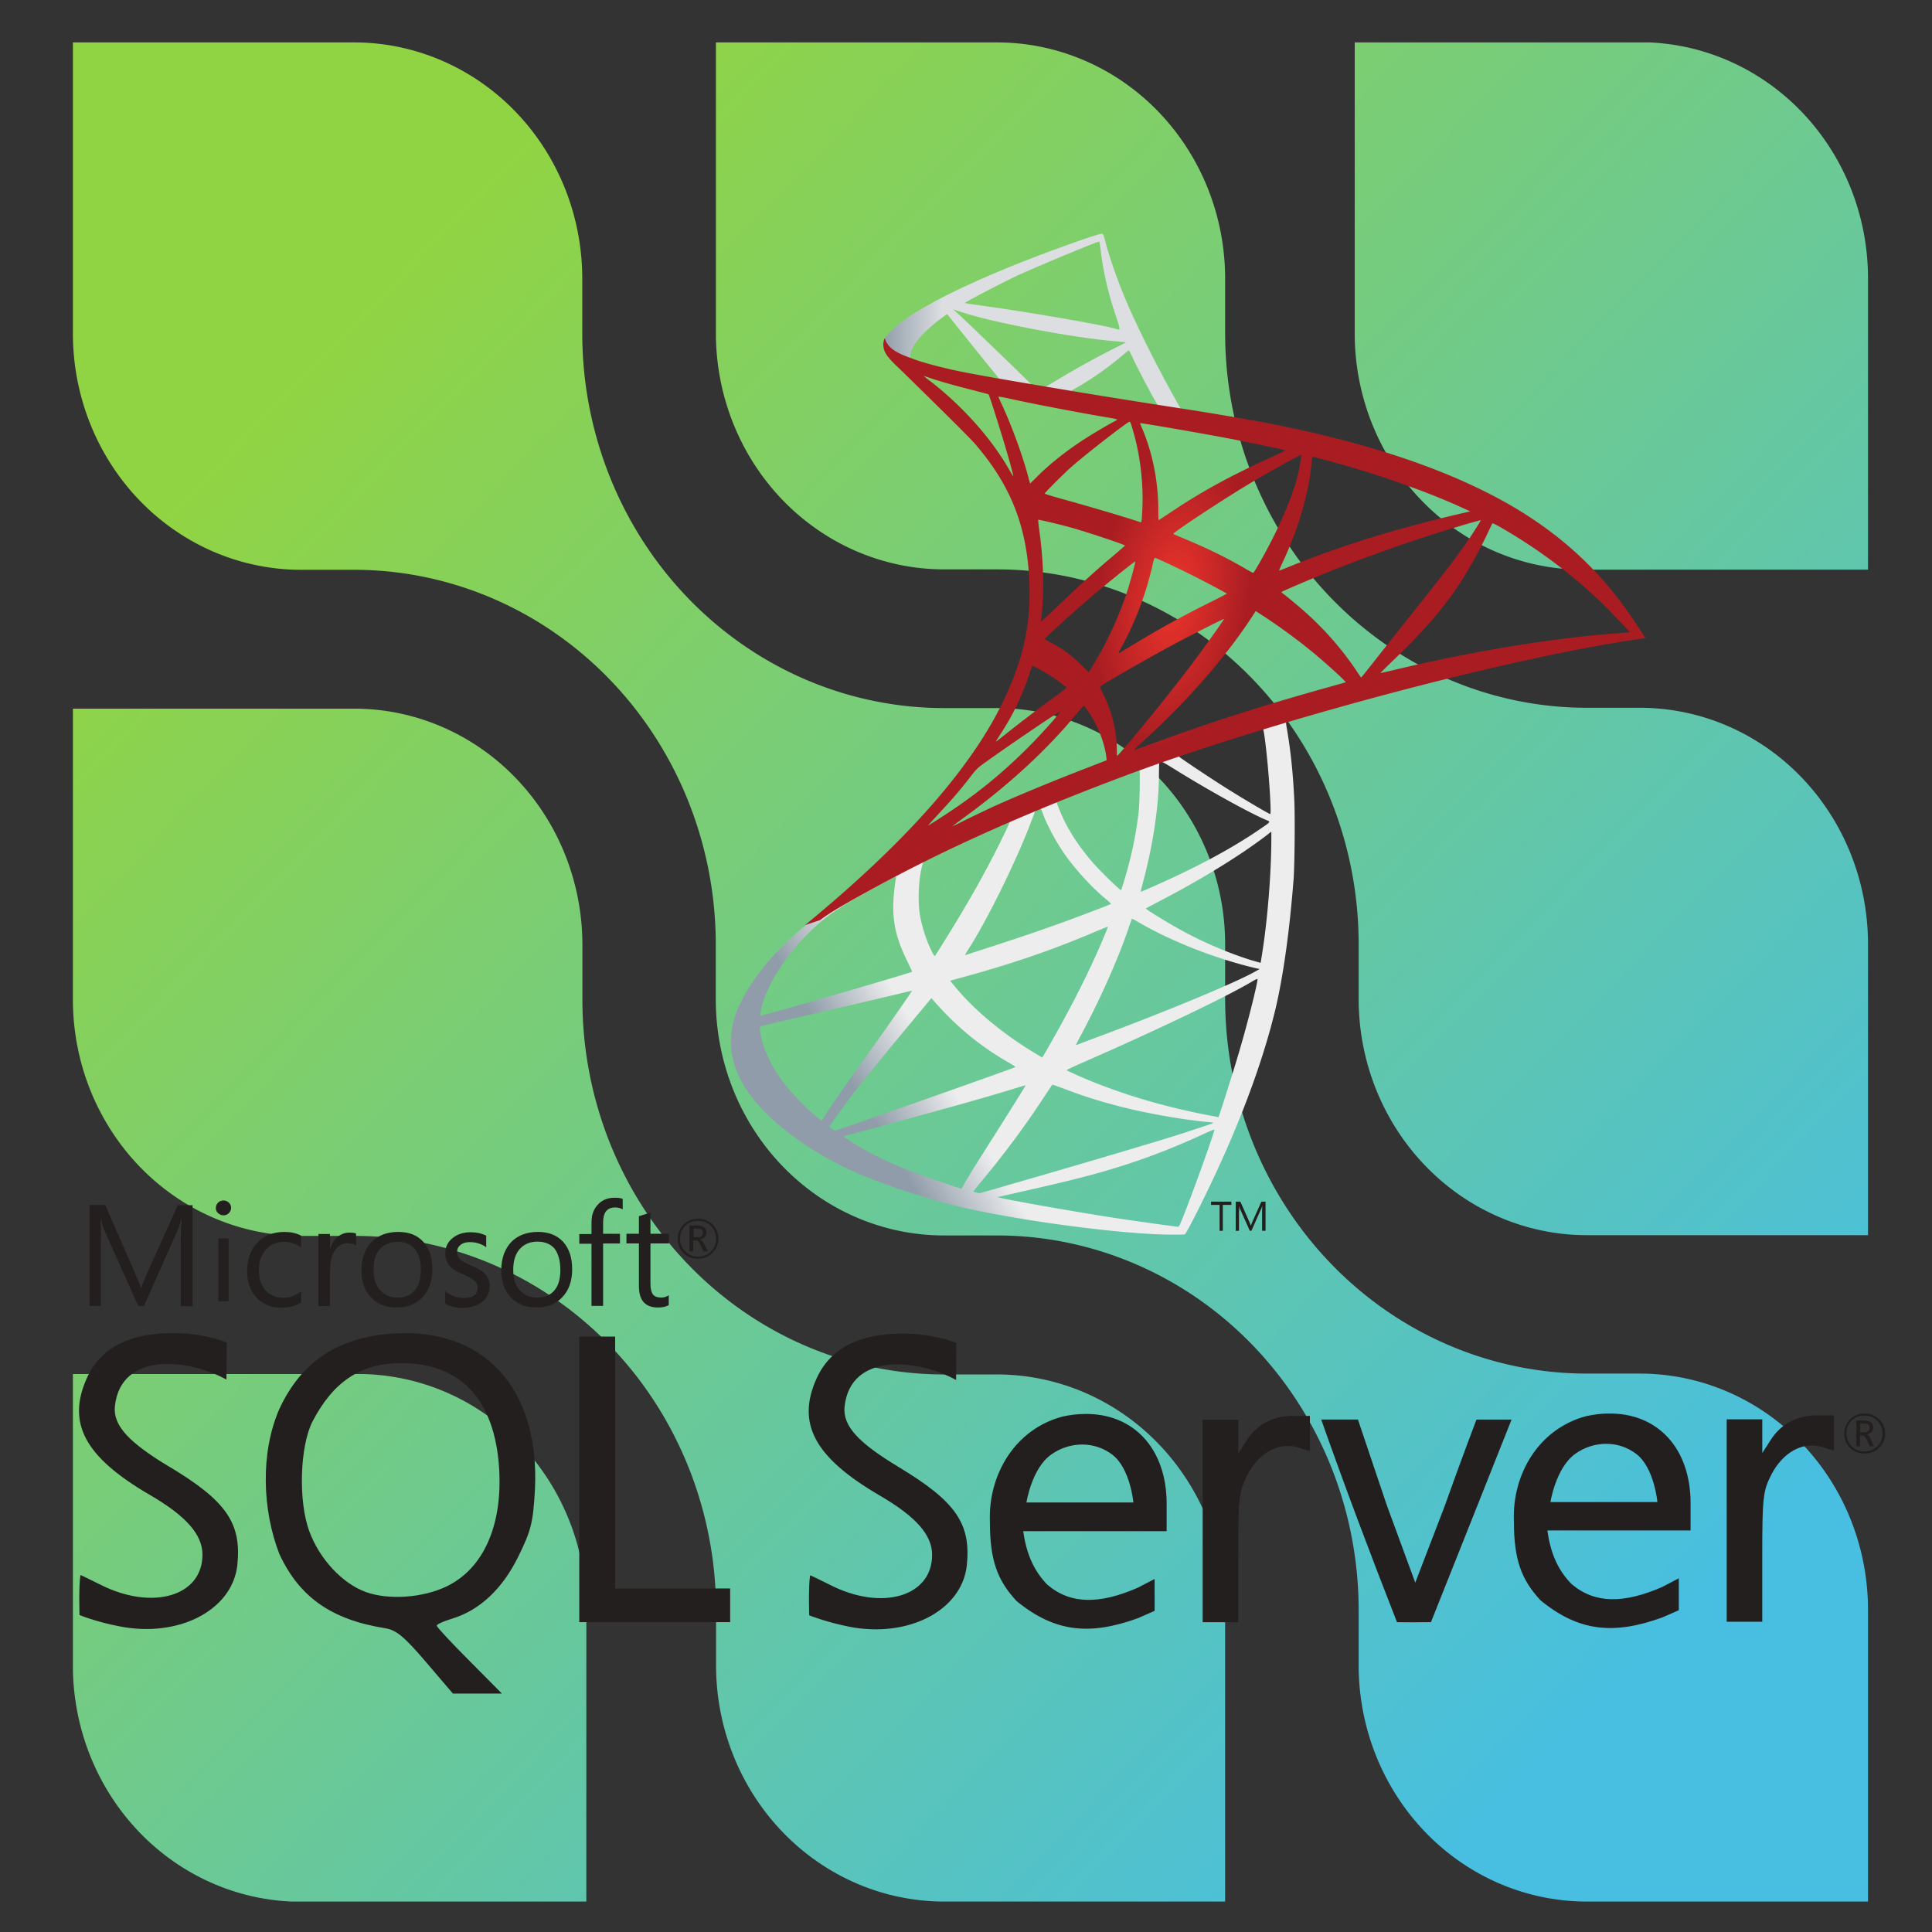 <?xml version="1.0" encoding="UTF-8" standalone="no"?>
<!-- Created with Inkscape (http://www.inkscape.org/) -->

<svg
        width="224mm"
        height="224mm"
        viewBox="0 0 224 224"
        version="1.1"
        id="svg5"
        sodipodi:docname="io.kestra.plugin.debezium.mysql.svg"
        inkscape:version="1.1.2 (1:1.1+202202050950+0a00cf5339)"
        xmlns:inkscape="http://www.inkscape.org/namespaces/inkscape"
        xmlns:sodipodi="http://sodipodi.sourceforge.net/DTD/sodipodi-0.dtd"
        xmlns:xlink="http://www.w3.org/1999/xlink"
        xmlns="http://www.w3.org/2000/svg"
        xmlns:svg="http://www.w3.org/2000/svg">
    <rect x="0" y="0" width="224" height="224" fill="#333333" stroke="none"/>
    <sodipodi:namedview
            id="namedview7"
            pagecolor="#505050"
            bordercolor="#eeeeee"
            borderopacity="1"
            inkscape:pageshadow="0"
            inkscape:pageopacity="0"
            inkscape:pagecheckerboard="0"
            inkscape:document-units="mm"
            showgrid="false"
            inkscape:zoom="0.60845258"
            inkscape:cx="396.08674"
            inkscape:cy="560.43809"
            inkscape:window-width="1920"
            inkscape:window-height="1022"
            inkscape:window-x="0"
            inkscape:window-y="0"
            inkscape:window-maximized="1"
            inkscape:current-layer="layer1" />
    <defs
            id="defs2">
        <style
                id="style9">.cls-1{fill:url(#linear-gradient);}.cls-2{fill:url(#linear-gradient-2);}.cls-3{fill:url(#linear-gradient-3);}.cls-4{fill:url(#linear-gradient-4);}.cls-5{fill:url(#linear-gradient-5);}</style>
        <linearGradient
                id="linear-gradient"
                x1="19.3"
                y1="19.28"
                x2="111.47"
                y2="111.45"
                gradientUnits="userSpaceOnUse">
            <stop
                    offset="0"
                    stop-color="#91d443"
                    id="stop11" />
            <stop
                    offset="1"
                    stop-color="#48bfe0"
                    id="stop13" />
        </linearGradient>
        <linearGradient
                id="linear-gradient-2"
                x1="42.22"
                y1="-3.64"
                x2="134.39"
                y2="88.53"
                xlink:href="#linear-gradient" />
        <linearGradient
                id="linear-gradient-3"
                x1="65.06"
                y1="-26.49"
                x2="157.23"
                y2="65.68"
                xlink:href="#linear-gradient" />
        <linearGradient
                id="linear-gradient-4"
                x1="-3.63"
                y1="42.21"
                x2="88.54"
                y2="134.38"
                xlink:href="#linear-gradient" />
        <linearGradient
                id="linear-gradient-5"
                x1="-26.48"
                y1="65.05"
                x2="65.69"
                y2="157.22"
                xlink:href="#linear-gradient" />
        <linearGradient
                inkscape:collect="always"
                xlink:href="#linear-gradient"
                id="linearGradient52"
                gradientUnits="userSpaceOnUse"
                x1="19.3"
                y1="19.28"
                x2="111.47"
                y2="111.45" />
        <linearGradient
                id="a"
                gradientUnits="userSpaceOnUse"
                x1="-2901.952"
                y1="923.573"
                x2="-2061.249"
                y2="1420.331"
                gradientTransform="matrix(0.123,0,0,-0.123,1158.33,1550.273)">
            <stop
                    offset="0"
                    stop-color="#909ca9"
                    id="stop416" />
            <stop
                    offset="1"
                    stop-color="#ededee"
                    id="stop418" />
        </linearGradient>
        <linearGradient
                id="b"
                gradientUnits="userSpaceOnUse"
                x1="-2882.7"
                y1="10288.81"
                x2="-2206.249"
                y2="10288.81"
                gradientTransform="matrix(0.123,0,0,-0.123,1158.33,1550.273)">
            <stop
                    offset="0"
                    stop-color="#939fab"
                    id="stop423" />
            <stop
                    offset="1"
                    stop-color="#dcdee1"
                    id="stop425" />
        </linearGradient>
        <radialGradient
                id="c"
                cx="-14217.448"
                cy="7277.705"
                r="898.12"
                gradientTransform="matrix(-0.118,-0.018,-0.036,0.237,-198.955,-1314.415)"
                gradientUnits="userSpaceOnUse">
            <stop
                    offset="0"
                    stop-color="#ee352c"
                    id="stop430" />
            <stop
                    offset="1"
                    stop-color="#a91d22"
                    id="stop432" />
        </radialGradient>
    </defs>
    <g
            inkscape:label="Layer 1"
            inkscape:groupmode="layer"
            id="layer1">
        <g
                id="g50"
                transform="matrix(1.626,0,0,1.684,8.453,4.918)">
            <path
                    class="cls-1"
                    d="M 91.68,111.72 A 16.27,16.27 0 0 0 107.94,128 H 128 V 107.91 A 16.27,16.27 0 0 0 111.74,91.65 h -3.82 A 25.8,25.8 0 0 1 82.16,65.88 v -3.8 A 16.27,16.27 0 0 0 65.9,45.83 H 62.09 A 25.8,25.8 0 0 1 36.32,20.06 v 0 -3.8 A 16.27,16.27 0 0 0 20.07,0 H 0 v 20.06 a 16.27,16.27 0 0 0 16.26,16.25 h 3.82 a 25.8,25.8 0 0 1 25.76,25.77 v 3.8 A 16.27,16.27 0 0 0 62.1,82.14 h 3.81 a 25.8,25.8 0 0 1 25.77,25.77 v 0 z"
                    id="path24"
                    style="fill:url(#linearGradient52)" />
            <path
                    class="cls-2"
                    d="M 128,62.07 A 16.27,16.27 0 0 0 111.74,45.81 h -3.82 A 25.8,25.8 0 0 1 82.16,20 V 16.2 A 16.27,16.27 0 0 0 65.9,0 H 45.85 v 20.28 a 16.27,16.27 0 0 0 16.24,16 h 3.82 a 25.8,25.8 0 0 1 25.77,25.79 v 0 3.8 a 16.27,16.27 0 0 0 16.2,16.25 H 128 Z"
                    id="path26"
                    style="fill:url(#linear-gradient-2)" />
            <path
                    class="cls-3"
                    d="M 128,16.12 A 16.26,16.26 0 0 0 112.4,0 h -21 V 20.23 A 16.27,16.27 0 0 0 107.62,36.3 H 128 Z"
                    id="path28"
                    style="fill:url(#linear-gradient-3)" />
            <path
                    class="cls-4"
                    d="m 0,65.92 a 16.27,16.27 0 0 0 16.27,16.25 h 3.82 a 25.8,25.8 0 0 1 25.77,25.77 v 3.8 A 16.27,16.27 0 0 0 62.11,128 h 20.05 v -20.29 a 16.27,16.27 0 0 0 -16.24,-16 H 62.1 A 25.8,25.8 0 0 1 36.33,65.92 v 0 -3.8 A 16.27,16.27 0 0 0 20.13,45.87 H 0 Z"
                    id="path30"
                    style="fill:url(#linear-gradient-4)" />
            <path
                    class="cls-5"
                    d="M 0,111.87 A 16.26,16.26 0 0 0 15.61,128 h 21 V 107.76 A 16.27,16.27 0 0 0 20.39,91.68 H 0 Z"
                    id="path32"
                    style="fill:url(#linear-gradient-5)" />
        </g>
        <g
                transform="matrix(0.081,0,0,0.081,37.415,15.329)"
                id="g437">
            <linearGradient
                    id="linearGradient755"
                    gradientUnits="userSpaceOnUse"
                    x1="-2901.952"
                    y1="923.573"
                    x2="-2061.249"
                    y2="1420.331"
                    gradientTransform="matrix(0.123,0,0,-0.123,1158.33,1550.273)">
                <stop
                        offset="0"
                        stop-color="#909ca9"
                        id="stop751" />
                <stop
                        offset="1"
                        stop-color="#ededee"
                        id="stop753" />
            </linearGradient>
            <path
                    fill="url(#a)"
                    d="m 1410.773,814.195 -286.9,93.683 -249.599,110.161 -69.829,18.435 c -17.784,16.916 -36.431,34.049 -56.599,51.397 -22.119,19.082 -42.72,36.433 -58.553,49.008 -17.564,13.88 -43.587,39.902 -56.814,56.38 -19.735,24.721 -35.348,50.96 -42.071,71.13 -11.928,36.433 -6.07,73.297 16.916,107.346 29.492,43.369 88.261,87.606 156.785,117.749 34.916,15.4 93.683,35.132 137.92,46.19 73.512,18.651 215.771,38.819 294.054,41.857 15.828,0.65 37.082,0.65 37.947,0 1.737,-1.088 13.881,-24.289 27.979,-53.129 48.142,-98.238 82.838,-190.402 101.703,-269.119 11.276,-47.706 20.166,-111.246 26.019,-186.492 1.521,-21.036 2.169,-91.514 0.868,-115.37 -1.953,-39.033 -5.423,-70.692 -10.84,-101.703 -0.868,-4.555 -1.088,-8.676 -0.652,-8.892 0.865,-0.65 3.467,-1.517 38.815,-11.712 l -7.153,-16.912 v -0.005 0 z m -65.49,38.386 c 2.602,0 9.539,66.573 11.273,108.646 0.436,8.89 0.216,14.745 -0.216,14.745 -1.733,0 -36.649,-20.599 -61.583,-36.212 -21.687,-13.663 -62.888,-40.988 -69.393,-46.192 -2.173,-1.517 -1.957,-1.733 15.828,-7.807 30.14,-10.194 101.706,-33.18 104.091,-33.18 z m -146.161,48.143 c 1.953,0 6.937,2.816 18.865,10.191 44.671,27.974 105.393,61.805 131.415,73.083 8.022,3.469 8.887,2.166 -9.542,14.746 -39.468,26.889 -88.697,53.344 -148.983,80.018 -10.624,4.771 -19.514,8.456 -19.73,8.456 -0.432,0 0.865,-5.418 2.598,-11.925 14.53,-54.001 22.772,-108.647 23.208,-152.452 0.216,-21.687 0.216,-21.687 2.169,-22.334 -0.436,0.217 -0.22,0.217 0,0.217 z m -30.142,11.492 c 1.297,1.299 0.432,49.877 -1.304,63.104 -3.903,31.662 -9.975,61.153 -19.947,94.335 -2.386,8.018 -4.558,14.745 -4.987,15.177 -0.872,1.083 -30.581,-27.975 -40.339,-39.251 -16.916,-19.518 -30.141,-39.035 -39.9,-58.117 -4.988,-9.759 -12.793,-28.84 -12.144,-29.492 3.469,-2.385 117.753,-46.622 118.621,-45.756 z m -141.826,55.731 c 0.216,0 0.432,0 0.652,0.216 0.432,0.434 1.953,3.905 3.254,7.807 6.937,18.867 22.548,46.624 35.997,64.407 14.746,19.518 34.048,40.334 50.091,53.996 5.207,4.337 9.975,8.456 10.624,9.108 1.304,1.302 1.737,1.083 -33.612,14.53 -40.981,15.613 -85.656,31.226 -136.835,47.706 a 6825.474,6825.474 0 0 0 -36.643,11.928 c -1.955,0.652 -1.303,-0.434 4.335,-9.323 25.371,-39.686 63.97,-117.536 85.657,-172.618 3.687,-9.542 7.373,-19.082 8.025,-21.251 0.868,-3.038 1.95,-4.121 4.768,-5.64 1.518,-0.43 3.038,-0.866 3.687,-0.866 z m -43.367,17.999 c 0.649,0.436 -10.411,23.637 -21.254,44.889 -21.036,40.985 -44.022,81.323 -74.815,130.331 -5.204,8.456 -10.19,16.265 -10.842,17.132 -1.083,1.519 -1.519,1.083 -4.988,-5.638 -7.373,-14.53 -13.447,-33.181 -16.699,-50.313 -3.254,-16.916 -2.602,-46.406 1.086,-64.621 2.816,-13.444 2.602,-13.227 9.107,-16.481 27.757,-14.095 117.537,-56.166 118.405,-55.299 z m 374.073,15.182 v 9.107 c 0,48.359 -5.204,114.716 -12.797,163.077 -1.301,8.456 -2.389,15.393 -2.602,15.613 0,0 -6.288,-1.733 -13.661,-3.905 -32.527,-10.193 -67.875,-25.156 -99.754,-42.718 -21.038,-11.494 -51.612,-30.363 -50.743,-31.231 0.213,-0.215 9.323,-4.986 19.947,-10.625 42.509,-22.118 83.274,-45.972 118.622,-69.609 13.229,-8.892 33.176,-23.202 37.518,-27.107 z m -537.802,64.185 c 0.867,0 0.65,1.735 -0.651,9.542 -0.868,5.64 -1.951,16.049 -2.382,23.202 -1.739,31.662 3.469,55.084 19.082,87.177 4.337,8.892 7.809,16.265 7.589,16.48 -1.519,1.303 -145.074,43.375 -190.183,55.734 -13.444,3.685 -25.152,6.939 -26.024,7.153 -1.515,0.436 -1.733,0.22 -1.083,-3.47 4.987,-31.875 29.276,-73.512 63.104,-108.644 22.554,-23.419 40.554,-37.08 71.347,-54.648 22.119,-12.575 56.165,-31.439 58.767,-32.309 0.002,-0.217 0.218,-0.217 0.434,-0.217 z m 338.295,60.503 c 0.216,-0.216 5.42,2.605 11.708,6.29 46.408,26.891 111.03,51.83 166.108,64.623 l 4.991,1.086 -6.941,3.899 c -28.84,16.049 -123.606,55.515 -220.538,91.732 -14.098,5.202 -27.975,10.409 -30.581,11.492 -2.602,1.083 -4.988,1.735 -4.988,1.519 0,-0.22 3.906,-7.809 8.89,-17.132 27.107,-50.744 54.433,-112.547 68.311,-155.485 1.739,-4.12 2.82,-7.805 3.04,-8.024 z m -34.48,11.278 c 0.22,0.221 -1.517,4.771 -3.687,9.975 -18.865,45.756 -43.59,95.636 -75.249,151.583 -8.022,14.314 -14.746,25.808 -14.966,25.808 -0.213,0 -6.721,-3.906 -14.527,-8.676 -45.976,-28.192 -86.743,-62.888 -113.414,-96.501 l -3.905,-4.771 19.732,-5.422 c 70.696,-19.298 130.762,-40.116 190.4,-65.704 8.459,-3.471 15.4,-6.292 15.616,-6.292 z m 214.253,74.815 c 0,0 0.217,0.217 0,0 0.216,4.988 -10.844,49.661 -19.953,81.969 -7.589,27.107 -14.098,48.361 -26.022,85.874 -5.204,16.485 -9.755,30.143 -9.975,30.143 -0.216,0 -1.517,-0.216 -2.818,-0.647 -64.405,-11.714 -122.089,-27.977 -176.303,-49.661 -15.182,-6.074 -36.866,-15.833 -38.167,-16.916 -0.432,-0.438 12.58,-6.506 29.06,-13.663 98.669,-43.154 201.024,-92.164 236.153,-113.196 4.119,-2.603 7.373,-3.903 8.025,-3.903 z m -494.646,16.916 c 0.434,0.432 -27.107,40.118 -65.709,94.114 -13.444,18.867 -29.057,40.985 -34.911,49.225 -5.856,8.241 -14.746,21.253 -19.734,29.06 l -9.112,14.096 -9.759,-8.24 c -11.494,-9.544 -31.442,-29.927 -40.333,-41.204 -18.651,-23.201 -31.226,-47.706 -36.214,-70.04 -2.386,-10.411 -2.386,-15.618 -0.22,-16.265 3.252,-0.867 61.153,-14.53 115.37,-27.11 30.143,-6.937 65.054,-15.177 77.632,-18.213 12.579,-3.041 22.774,-5.423 22.99,-5.423 z m 27.756,10.626 6.937,7.806 c 31.231,34.914 63.108,60.724 101.708,83.272 6.941,3.906 12.144,7.373 11.708,7.594 -1.514,1.083 -134.016,48.136 -195.385,69.389 -34.478,12.143 -62.888,21.901 -63.102,21.901 -0.216,0 -2.169,-1.299 -4.341,-2.818 l -3.901,-2.82 6.288,-9.106 c 20.383,-29.493 45.976,-61.803 101.707,-129.028 z m 173.053,123.822 c 0.213,-0.215 9.755,3.252 21.464,7.594 28.195,10.624 50.527,17.345 80.456,24.936 36.866,9.326 90.211,18.434 121.657,21.035 4.771,0.432 7.373,0.868 6.505,1.519 -1.521,0.868 -33.395,11.494 -56.816,18.867 -37.302,11.708 -151.149,45.32 -243.962,71.995 -17.132,4.987 -31.879,9.108 -32.746,9.323 -2.166,0.436 -9.325,-1.519 -9.325,-2.386 0,-0.431 5.204,-7.153 11.494,-14.527 31.225,-37.3 62.238,-78.935 88.044,-118.403 7.154,-10.846 13.229,-19.736 13.229,-19.953 z m -38.17,1.087 c 0.216,0.216 -15.179,24.936 -42.066,67.439 -11.496,17.999 -24.291,38.383 -28.846,45.54 -4.337,6.939 -10.842,17.784 -14.527,23.854 l -6.29,11.061 -3.252,-0.868 c -7.809,-2.169 -62.672,-21.471 -77.202,-27.325 -18,-7.157 -36.649,-15.829 -50.529,-23.202 -17.346,-9.326 -39.03,-23.206 -37.297,-23.637 0.433,-0.216 30.143,-8.243 65.922,-17.999 94.984,-25.809 147.678,-40.77 182.161,-51.612 6.29,-1.952 11.71,-3.471 11.926,-3.251 z m 269.985,63.318 h 0.216 c 0.868,2.171 -34.26,99.755 -47.06,130.547 -2.815,6.939 -3.896,8.677 -5.417,8.456 -3.687,-0.213 -54.646,-7.37 -85.66,-11.925 -53.994,-8.24 -144.641,-24.073 -167.409,-29.275 l -5.204,-1.083 32.307,-7.378 c 69.396,-15.613 102.791,-24.069 136.619,-34.478 42.722,-13.011 85.011,-29.276 127.729,-49.225 6.722,-3.037 12.361,-5.422 13.879,-5.639 z"
                    id="path421"
                    style="fill:url(#a)" />
            <linearGradient
                    id="linearGradient762"
                    gradientUnits="userSpaceOnUse"
                    x1="-2882.7"
                    y1="10288.81"
                    x2="-2206.249"
                    y2="10288.81"
                    gradientTransform="matrix(0.123,0,0,-0.123,1158.33,1550.273)">
                <stop
                        offset="0"
                        stop-color="#939fab"
                        id="stop758" />
                <stop
                        offset="1"
                        stop-color="#dcdee1"
                        id="stop760" />
            </linearGradient>
            <path
                    fill="url(#b)"
                    d="m 1114.983,145.414 c -4.771,-0.647 -81.757,27.11 -131.415,47.275 -67.01,27.327 -119.052,53.351 -151.148,75.899 -11.925,8.461 -26.891,23.422 -29.273,29.276 -0.867,2.169 -1.303,4.771 -1.303,7.373 l 29.06,27.541 69.175,22.119 164.594,29.493 188.228,32.312 1.953,-16.264 c -0.649,0 -1.085,-0.216 -1.73,-0.216 l -24.728,-3.905 -4.984,-8.89 c -25.59,-45.107 -53.781,-101.056 -70.261,-138.789 -12.793,-29.276 -24.938,-63.102 -31.662,-87.391 -3.687,-14.746 -4.119,-15.613 -6.501,-15.829 v -0.005 h -0.01 z m -3.474,11.063 h 0.223 c 0.213,0.214 1.081,6.29 1.95,13.442 3.683,30.364 10.411,59.635 21.035,91.297 8.022,23.855 8.022,22.555 -1.301,19.734 -22.119,-6.07 -121.221,-23.202 -193,-33.177 -11.494,-1.519 -21.253,-3.036 -21.253,-3.252 -0.867,-0.867 51.827,-28.41 75.031,-39.25 29.709,-13.665 111.246,-47.711 117.315,-48.794 z m -209.047,97.15 8.461,2.816 c 45.97,15.616 161.551,37.736 225.31,42.94 7.154,0.651 13.229,1.303 13.442,1.303 0.216,0.216 -5.852,3.469 -13.661,7.154 -30.79,15.397 -64.621,34.264 -88.042,48.794 -6.937,4.335 -13.229,7.807 -14.094,7.807 -0.868,0 -5.42,-0.868 -10.191,-1.519 l -8.674,-1.303 -21.683,-21.253 c -38.167,-37.08 -68.094,-65.704 -79.588,-76.549 z m -8.671,6.721 30.576,38.168 c 16.696,21.035 33.611,41.635 37.301,46.187 3.683,4.557 6.721,8.245 6.505,8.461 -0.868,0.65 -44.236,-7.809 -67.226,-13.011 -23.637,-5.423 -33.395,-8.025 -47.924,-12.577 l -11.928,-3.905 v -3.038 c 0.216,-14.53 18.651,-36.214 49.877,-58.331 z m 259.791,52.046 c 0.869,0 1.95,1.951 4.552,7.806 7.373,16.263 30.364,60.07 35.997,68.526 1.74,2.822 4.771,3.038 -25.802,-1.95 -73.512,-11.93 -97.152,-15.829 -97.152,-16.263 0,-0.216 2.169,-1.735 4.988,-3.254 22.771,-12.575 45.756,-28.624 66.142,-45.756 4.988,-4.121 9.542,-8.024 10.407,-8.676 0.216,-0.433 0.652,-0.649 0.868,-0.433 z"
                    id="path428"
                    style="fill:url(#b)" />
            <radialGradient
                    id="radialGradient769"
                    cx="-14217.448"
                    cy="7277.705"
                    r="898.12"
                    gradientTransform="matrix(-0.118,-0.018,-0.036,0.237,-198.955,-1314.415)"
                    gradientUnits="userSpaceOnUse">
                <stop
                        offset="0"
                        stop-color="#ee352c"
                        id="stop765" />
                <stop
                        offset="1"
                        stop-color="#a91d22"
                        id="stop767" />
            </radialGradient>
            <path
                    fill="url(#c)"
                    d="m 804.66,294.828 c 0,0 -4.768,7.593 -0.215,18.87 2.822,6.937 11.061,15.393 20.384,24.069 0,0 96.5,94.114 108.211,107.561 53.344,61.585 76.549,122.305 78.718,206.012 1.301,53.78 -8.894,101.054 -34.264,155.919 -45.106,98.453 -140.307,207.098 -287.117,327.67 l 21.472,-7.157 c 13.878,-10.411 32.745,-21.467 76.982,-45.756 102.137,-55.952 217.071,-107.346 358.028,-160.258 202.971,-76.335 536.715,-165.681 726.676,-194.736 l 19.737,-3.038 -3.038,-4.771 c -17.345,-26.891 -29.276,-43.587 -43.59,-61.369 -41.633,-51.612 -92.157,-93.463 -153.964,-128.161 -85.007,-47.489 -194.956,-84.571 -334.173,-112.112 -26.239,-5.207 -83.923,-15.181 -130.763,-22.337 -99.321,-15.393 -163.51,-26.021 -234.203,-38.165 -25.37,-4.339 -63.323,-10.843 -88.478,-16.263 -13.011,-2.822 -37.947,-8.676 -57.464,-15.398 -15.613,-6.075 -38.168,-12.147 -42.939,-30.58 z m 55.952,54.216 c 0.214,-0.214 3.683,1.083 8.24,2.602 8.24,2.816 18.865,6.07 31.446,9.542 a 1599.47,1599.47 0 0 0 28.624,7.589 c 13.011,3.251 23.852,6.288 24.068,6.288 1.521,1.519 23.424,71.558 30.797,98.449 2.815,10.195 4.988,18.867 4.771,18.867 -0.223,0.22 -2.605,-3.469 -5.423,-8.456 -25.373,-44.673 -65.491,-89.995 -111.899,-126.428 -6.069,-4.333 -10.624,-8.237 -10.624,-8.453 z m 106.692,29.492 c 1.085,0 5.856,0.651 11.708,1.951 36.866,8.24 103.008,20.818 145.293,27.975 7.157,1.083 12.797,2.387 12.797,2.818 0,0.436 -2.605,1.951 -5.859,3.688 -7.153,3.685 -35.997,20.815 -45.536,27.322 -24.073,16.047 -45.756,33.395 -61.371,49.008 -6.288,6.29 -11.712,11.494 -11.712,11.494 0,0 -1.297,-3.685 -2.386,-8.242 -7.802,-30.143 -24.069,-74.816 -38.815,-106.258 -2.386,-4.986 -4.339,-9.541 -4.339,-9.973 0,0.433 0,0.217 0.22,0.217 z m 187.795,35.781 c 1.301,0.432 3.47,7.806 7.806,24.069 8.025,31.446 11.712,66.576 10.411,99.321 -0.436,9.108 -0.868,17.564 -1.304,18.651 l -0.649,2.166 -11.276,-3.685 c -23.204,-7.373 -60.935,-18.435 -93.245,-27.541 -18.436,-4.988 -33.395,-9.542 -33.395,-9.975 0,-1.303 26.891,-28.192 38.383,-38.383 21.898,-19.303 81.316,-65.275 83.269,-64.623 z m 14.963,2.166 c 0.652,-0.647 89.779,14.746 130.331,22.554 30.145,5.854 73.948,14.963 76.549,16.049 1.301,0.432 -3.254,3.034 -17.784,9.539 -57.248,25.808 -99.754,49.008 -142.036,77.202 -11.06,7.373 -20.386,13.444 -20.602,13.444 -0.216,0 -0.433,-6.287 -0.433,-13.878 0,-41.201 -8.241,-82.838 -23.424,-117.968 -1.517,-3.47 -2.818,-6.722 -2.601,-6.942 z m 230.516,45.542 c 0.652,0.65 -2.169,18.217 -4.771,28.624 -7.806,32.312 -28.84,80.24 -54.643,125.343 -4.558,8.024 -8.677,14.53 -9.114,14.746 -0.429,0.216 -6.285,-3.038 -13.009,-6.941 -25.154,-14.746 -53.778,-28.624 -85.007,-41.637 -8.671,-3.685 -16.263,-6.723 -16.48,-7.153 -1.521,-1.303 68.308,-47.493 105.174,-69.612 29.276,-17.781 76.982,-44.239 77.85,-43.37 z m 16.48,2.601 c 1.953,0 41.421,10.844 62.019,16.916 50.963,15.181 109.512,36.648 147.679,53.996 l 15.828,7.159 -11.056,2.6 c -93.245,21.467 -173.049,46.192 -250.034,77.418 -6.289,2.602 -11.928,4.771 -12.357,4.771 -0.436,0 1.733,-4.987 4.552,-11.061 23.204,-49.225 38.167,-100.62 41.85,-144.427 0.221,-4.121 0.867,-7.372 1.519,-7.372 z m -392.938,90.213 c 0.649,-0.652 30.793,6.506 47.057,11.056 24.721,6.942 77.198,24.505 77.198,25.808 0,0.216 -5.853,5.204 -12.79,11.278 -28.408,23.637 -55.734,48.572 -88.481,80.234 -9.759,9.328 -17.997,16.917 -18.429,16.917 -0.436,0 -0.649,-1.304 -0.436,-3.038 4.987,-36.433 3.906,-83.272 -3.034,-130.763 -0.653,-6.074 -1.302,-11.276 -1.085,-11.492 z m 633.433,0.652 c 0.429,0.431 -13.881,22.984 -22.988,35.777 -13.009,18.649 -32.098,43.375 -75.252,97.588 -22.765,28.622 -48.358,60.936 -56.812,71.778 -8.678,10.842 -15.831,19.948 -16.051,19.948 -0.216,0 -3.031,-3.901 -6.069,-8.671 -24.289,-36.433 -53.349,-68.311 -87.829,-96.935 -6.505,-5.423 -13.658,-11.278 -16.044,-13.013 -2.386,-1.734 -4.339,-3.469 -4.339,-3.685 0,-0.649 36.862,-16.483 64.841,-27.757 49.01,-19.952 115.794,-43.805 165.892,-59.203 26.24,-8.239 54.215,-16.263 54.651,-15.827 z m 16.696,4.334 c 0.865,-0.215 6.072,2.387 12.361,6.07 52.697,30.143 104.305,68.962 145.077,108.864 11.492,11.278 39.9,40.77 39.464,40.986 0,0 -9.975,0.867 -21.683,1.733 -91.296,6.942 -208.178,26.239 -320.511,53.345 -7.589,1.733 -14.31,3.252 -14.746,3.252 -0.429,0 8.025,-8.456 18.653,-18.647 65.922,-63.538 96.067,-103.656 131.628,-175.22 4.986,-10.623 9.325,-19.731 9.757,-20.383 -0.216,0 -0.216,0 0,0 z m -482.936,49.446 c 3.038,0.647 31.229,13.88 52.48,24.503 19.517,9.755 48.794,25.372 50.311,26.671 0.216,0.216 -10.195,5.638 -22.984,11.928 -40.772,20.384 -75.684,39.682 -112.118,61.802 -10.408,6.29 -19.082,11.497 -19.298,11.497 -0.868,0 -0.652,-0.872 5.204,-11.497 19.518,-35.561 35.129,-78.065 44.023,-119.486 0.864,-3.252 1.733,-5.418 2.382,-5.418 z m -28.192,5.202 c 0.652,0.652 -6.721,27.323 -11.273,41.853 -8.894,27.541 -23.856,62.02 -38.383,88.043 -3.474,6.069 -8.677,14.961 -11.496,19.948 l -5.42,8.674 -12.144,-11.707 c -14.094,-13.663 -25.59,-22.12 -40.333,-29.712 -5.859,-3.033 -10.411,-5.638 -10.411,-6.069 0,-1.735 37.082,-35.347 65.49,-59.635 20.383,-17.566 63.321,-52.045 63.97,-51.395 z m 172.404,70.913 10.627,6.937 c 24.282,15.833 52.906,36.866 74.813,55.298 12.357,10.19 36.21,31.662 40.985,36.866 l 2.598,2.822 -17.561,4.986 c -99.321,27.538 -176.087,52.043 -265.649,85.007 -9.975,3.685 -18.433,6.721 -19.085,6.721 -1.297,0 -2.385,1.083 19.954,-19.519 57.251,-52.691 107.992,-110.812 145.726,-167.411 z m -45.324,11.276 c 0.432,0.432 -29.276,42.284 -47.06,65.922 -21.251,28.192 -58.985,75.465 -85.007,106.256 -10.84,12.797 -20.163,23.422 -20.599,23.64 -0.652,0.216 -0.868,-3.036 -0.868,-8.024 0,-26.242 -6.721,-54.216 -18.433,-78.068 -4.988,-9.975 -5.856,-12.361 -4.768,-13.444 4.119,-3.688 67.223,-39.686 107.123,-61.153 26.89,-14.312 68.956,-35.563 69.612,-35.129 z m -274.107,67.225 c 0.652,0 5.64,2.6 11.279,5.638 13.878,7.589 26.239,16.046 37.298,25.156 0.432,0.432 -5.204,4.988 -12.577,10.406 -20.602,14.746 -51.828,38.385 -70.041,52.915 -19.088,15.18 -19.734,15.613 -17.568,12.361 14.314,-21.903 21.467,-34.264 29.06,-50.093 6.721,-14.094 13.442,-30.793 18.213,-45.323 1.734,-6.289 3.904,-11.06 4.336,-11.06 z m 73.083,57.248 c 1.081,-0.214 2.386,1.735 8.238,10.411 12.361,18.429 21.903,43.154 24.292,63.104 l 0.429,4.339 -29.705,11.494 c -53.133,20.599 -102.139,40.985 -135.322,56.162 -9.322,4.339 -25.587,12.144 -36.211,17.352 -10.627,5.418 -19.301,9.539 -19.301,9.323 0,-0.216 6.721,-5.204 14.961,-11.278 64.844,-47.055 121.007,-98.669 163.076,-150.279 4.555,-5.423 8.677,-10.411 9.107,-10.627 z m -33.612,8.242 c 0.868,0.867 -23.853,28.84 -40.768,45.971 -41.853,42.723 -83.273,76.12 -134.669,108.649 -6.505,4.119 -12.359,7.804 -13.011,8.24 -1.519,0.867 0.432,-1.303 22.986,-25.808 14.314,-15.397 25.155,-28.408 37.516,-44.453 8.24,-10.624 9.759,-12.143 21.688,-20.604 31.878,-22.987 105.39,-72.864 106.258,-71.995 z"
                    id="path435"
                    style="fill:url(#c)" />
        </g>
        <path
                fill="#231f1f"
                d="m 46.807,154.565 c -0.322,0 -0.645,0.031 -0.965,0.031 -6.513,0.347 -10.906,3.213 -13.474,8.811 -2.197,5.062 -1.957,11.68 0.025,16.773 2.304,4.977 6.027,7.604 12.242,8.596 1.315,0.215 2.197,0.937 4.743,3.911 l 3.134,3.671 h 5.683 l -3.779,-3.81 c -2.089,-2.089 -3.779,-3.908 -3.779,-4.068 0,-0.16 0.799,-0.51 1.766,-0.805 3.189,-0.965 5.837,-3.429 7.69,-7.204 1.499,-3.032 1.714,-3.969 1.929,-7.742 0.562,-11.229 -5.358,-18.249 -15.216,-18.168 z m 4.983,29.363 c -2.765,1.339 -6.78,1.607 -9.4,0.645 -2.71,-0.995 -5.333,-3.809 -6.513,-6.995 -1.312,-3.484 -1.124,-9.91 0.375,-12.805 2.412,-4.608 5.601,-6.728 10.261,-6.728 6.912,0 10.844,4.234 11.358,12.19 0.406,6.642 -1.819,11.625 -6.077,13.69 z m 98.179,-19.772 c -2.384,0 -4.209,0.965 -5.438,2.866 l -0.965,1.506 v -3.914 h -4.126 v 23.471 h 4.123 v -7.502 c 0,-6.86 0.086,-7.662 1.044,-9.539 1.321,-2.574 3.594,-3.858 5.791,-3.244 l 1.474,0.43 v -4.068 h -1.905 z m -24.239,-0.215 c -0.808,0 -1.665,0.108 -2.519,0.295 -5.521,1.444 -8.633,6.728 -8.442,12.165 0,4.553 0.885,6.829 3.082,9.216 4.501,3.693 8.571,3.987 14.064,2.006 0.937,-0.399 1.957,-0.86 1.957,-0.86 v -3.693 l -1.957,1.014 c -4.445,1.935 -7.794,1.935 -10.476,-0.344 -1.711,-1.742 -2.464,-3.831 -2.811,-6.215 h 16.635 v -3.165 c 0,-6.451 -3.883,-10.525 -9.536,-10.421 z m -6.728,10.292 c 0,0 0.615,-4.024 2.894,-5.603 1.097,-0.774 2.356,-1.149 3.588,-1.149 1.235,0 2.467,0.399 3.484,1.177 2.089,1.607 2.439,5.545 2.439,5.545 h -12.405 v 0.03 z m -99.466,-4.233 c -4.473,-2.71 -6.457,-4.664 -6.215,-6.968 0.694,-6.375 8.571,-5.493 12.933,-3.081 l 0.031,-4.289 c 0,0 -2.412,-1.045 -5.868,-1.1 -5.302,-0.08 -8.731,1.659 -10.337,5.198 -2.36,5.223 -0.27,9.161 7.281,13.554 4.239,2.467 6.113,4.608 6.113,6.943 0,4.823 -5.815,6.507 -11.815,3.481 -1.235,-0.614 -2.279,-1.128 -2.335,-1.128 -0.215,1.367 -0.104,4.639 -0.104,4.639 0,0 1.843,0.774 4.608,1.308 6.857,1.367 13.096,-1.849 13.686,-7.072 0.513,-4.903 -1.26,-7.474 -7.978,-11.49 z m 166.948,-6.114 c -0.805,0 -1.659,0.111 -2.55,0.298 -5.514,1.444 -8.62,6.728 -8.409,12.166 0,4.547 0.882,6.802 3.078,9.185 4.501,3.696 8.571,3.994 14.092,2.009 0.934,-0.399 1.951,-0.854 1.951,-0.854 v -3.699 l -1.954,1.02 c -4.454,1.929 -7.803,1.929 -10.476,-0.35 -1.721,-1.739 -2.467,-3.803 -2.814,-6.215 h 16.608 v -3.164 c 0,-6.42 -3.883,-10.497 -9.536,-10.39 z m -6.728,10.292 c 0,0 0.621,-4.018 2.897,-5.628 1.094,-0.777 2.353,-1.152 3.585,-1.152 1.229,0 2.467,0.399 3.484,1.18 2.089,1.607 2.439,5.573 2.439,5.573 h -12.402 z m -75.623,-4.126 c -4.473,-2.703 -6.452,-4.664 -6.212,-6.968 0.694,-6.378 8.571,-5.493 12.934,-3.081 l 0.031,-4.289 c 0,0 -2.412,-1.045 -5.868,-1.094 -5.302,-0.08 -8.731,1.659 -10.34,5.198 -2.356,5.222 -0.24,9.161 7.287,13.554 4.234,2.464 6.107,4.578 6.107,6.912 0,4.823 -5.812,6.535 -11.812,3.481 -1.229,-0.614 -2.273,-1.121 -2.335,-1.121 -0.215,1.367 -0.104,4.639 -0.104,4.639 0,0 1.822,0.747 4.577,1.309 6.863,1.37 13.106,-1.843 13.693,-7.066 0.51,-4.879 -1.26,-7.45 -7.957,-11.468 v -0.005 z m 106.593,-5.951 c -2.384,0 -4.23,0.967 -5.438,2.869 l -0.965,1.499 v -3.908 h -4.126 v 23.465 h 4.123 v -7.502 c 0,-6.857 0.083,-7.662 1.045,-9.536 1.321,-2.571 3.594,-3.858 5.791,-3.241 l 1.474,0.43 v -4.076 h -1.904 z m -139.403,5.815 v -14.949 h -4.159 v 33.111 h 17.493 v -3.911 H 71.322 v -14.252 z m 96.194,4.66 -3.428,8.921 -3.297,-8.971 -3.349,-9.941 h -4.258 c 2.759,7.822 5.76,15.778 8.786,23.492 1.312,0.031 2.627,0 3.938,0 l 4.63,-11.625 4.716,-11.865 h -4.07 c 0,0 -1.797,4.713 -3.671,9.99 z M 80.907,145.944 c 0.67,0 1.229,-0.215 1.69,-0.676 0.454,-0.455 0.694,-0.989 0.694,-1.659 0,-0.67 -0.24,-1.229 -0.694,-1.659 -0.461,-0.43 -0.992,-0.645 -1.659,-0.645 -0.676,0 -1.235,0.215 -1.69,0.67 -0.461,0.455 -0.67,1.014 -0.67,1.659 0,0.676 0.215,1.235 0.67,1.659 0.43,0.43 0.989,0.645 1.659,0.645 z m -1.474,-3.809 c 0.399,-0.399 0.885,-0.584 1.505,-0.584 0.584,0 1.069,0.185 1.475,0.584 0.399,0.399 0.614,0.885 0.614,1.475 0,0.59 -0.215,1.1 -0.614,1.499 -0.405,0.399 -0.891,0.59 -1.475,0.59 -0.593,0 -1.075,-0.184 -1.474,-0.59 -0.399,-0.399 -0.614,-0.909 -0.614,-1.499 0,-0.59 0.184,-1.075 0.584,-1.475 z m 0.992,1.69 h 0.27 c 0.191,0 0.378,0.184 0.538,0.535 l 0.323,0.725 h 0.507 l -0.399,-0.805 c -0.163,-0.322 -0.322,-0.51 -0.51,-0.562 0.237,-0.055 0.424,-0.135 0.559,-0.295 0.135,-0.138 0.184,-0.326 0.184,-0.538 0,-0.246 -0.077,-0.43 -0.239,-0.565 -0.184,-0.154 -0.479,-0.236 -0.86,-0.236 h -0.854 v 3.001 h 0.43 v -1.26 z m 0,-1.395 h 0.375 c 0.27,0 0.461,0.055 0.565,0.135 0.101,0.08 0.129,0.185 0.129,0.375 0,0.347 -0.215,0.51 -0.614,0.51 h -0.461 v -1.02 z m -68.711,1.127 c 0,-1.044 -0.031,-1.822 -0.055,-2.279 h 0.025 c 0.107,0.54 0.24,0.943 0.347,1.21 l 3.994,8.921 h 0.67 l 3.994,-9.001 c 0.108,-0.246 0.215,-0.614 0.347,-1.128 h 0.031 c -0.08,0.891 -0.107,1.665 -0.107,2.283 v 7.874 h 1.367 v -11.705 h -1.714 l -3.671,8.141 c -0.135,0.322 -0.323,0.805 -0.562,1.444 h -0.056 c -0.08,-0.316 -0.267,-0.799 -0.534,-1.389 l -3.588,-8.224 h -1.822 v 11.705 h 1.315 v -7.846 z m 13.606,0.022 h 1.18 v 7.29 h -1.18 z m 0.59,-2.673 c 0.246,0 0.455,-0.083 0.614,-0.246 0.163,-0.16 0.271,-0.369 0.271,-0.614 0,-0.24 -0.08,-0.455 -0.267,-0.614 -0.166,-0.163 -0.378,-0.246 -0.621,-0.246 -0.239,0 -0.454,0.083 -0.615,0.246 -0.162,0.16 -0.27,0.375 -0.27,0.614 0,0.267 0.083,0.454 0.27,0.614 0.185,0.163 0.375,0.246 0.615,0.246 z m 9.002,10.123 v -1.284 c -0.645,0.482 -1.34,0.722 -2.058,0.722 -0.86,0 -1.558,-0.295 -2.068,-0.86 -0.507,-0.559 -0.777,-1.337 -0.777,-2.304 0,-1.014 0.27,-1.819 0.829,-2.433 0.538,-0.59 1.235,-0.885 2.089,-0.885 0.697,0 1.367,0.215 1.985,0.646 v -1.367 c -0.562,-0.295 -1.204,-0.43 -1.929,-0.43 -1.34,0 -2.384,0.43 -3.164,1.26 -0.774,0.829 -1.174,1.957 -1.174,3.318 0,1.21 0.347,2.227 1.069,3.005 0.753,0.799 1.714,1.204 2.894,1.204 0.912,-0.025 1.658,-0.216 2.304,-0.59 z m 3.376,-3.886 c 0,-0.962 0.215,-1.739 0.614,-2.274 0.375,-0.482 0.829,-0.725 1.367,-0.725 0.455,0 0.777,0.083 1.014,0.27 v -1.395 c -0.184,-0.08 -0.451,-0.107 -0.799,-0.107 -0.482,0 -0.912,0.162 -1.29,0.461 -0.399,0.316 -0.719,0.799 -0.906,1.413 h -0.031 v -1.711 h -1.336 v 8.356 h 1.339 v -4.289 z m 7.69,4.454 c 1.26,0 2.273,-0.406 3.026,-1.21 0.749,-0.799 1.124,-1.874 1.124,-3.214 0,-1.367 -0.344,-2.411 -1.044,-3.189 -0.694,-0.777 -1.659,-1.152 -2.919,-1.152 -1.26,0 -2.273,0.375 -3.026,1.1 -0.805,0.799 -1.229,1.927 -1.229,3.374 0,1.26 0.344,2.304 1.069,3.081 0.749,0.805 1.742,1.207 2.998,1.207 z m -1.905,-6.808 c 0.51,-0.538 1.18,-0.805 2.009,-0.805 0.86,0 1.505,0.267 1.985,0.805 0.482,0.562 0.722,1.364 0.722,2.436 0,1.02 -0.215,1.822 -0.67,2.359 -0.454,0.562 -1.124,0.86 -2.009,0.86 -0.86,0 -1.527,-0.298 -2.037,-0.86 -0.507,-0.565 -0.75,-1.34 -0.75,-2.359 -0.052,-1.014 0.215,-1.843 0.75,-2.436 z m 11.92,6.08 c 0.51,-0.454 0.78,-1.014 0.78,-1.714 0,-0.614 -0.215,-1.124 -0.615,-1.527 -0.326,-0.322 -0.829,-0.614 -1.557,-0.909 -0.645,-0.27 -1.045,-0.51 -1.26,-0.697 -0.215,-0.215 -0.347,-0.482 -0.347,-0.86 0,-0.347 0.135,-0.614 0.4,-0.829 0.27,-0.215 0.614,-0.319 1.075,-0.319 0.722,0 1.339,0.19 1.904,0.593 v -1.34 c -0.541,-0.27 -1.127,-0.399 -1.797,-0.399 -0.86,0 -1.585,0.237 -2.12,0.694 -0.562,0.455 -0.829,1.045 -0.829,1.739 0,0.614 0.184,1.125 0.534,1.499 0.295,0.32 0.799,0.645 1.499,0.937 0.67,0.295 1.125,0.562 1.367,0.777 0.24,0.215 0.347,0.482 0.347,0.799 0,0.78 -0.534,1.183 -1.579,1.183 -0.805,0 -1.527,-0.264 -2.172,-0.799 v 1.443 c 0.584,0.351 1.284,0.51 2.058,0.51 0.992,-0.052 1.769,-0.295 2.304,-0.777 z m 6.378,-8.037 c -1.26,0 -2.273,0.375 -3.026,1.1 -0.799,0.799 -1.229,1.927 -1.229,3.374 0,1.26 0.347,2.304 1.069,3.081 0.753,0.805 1.742,1.207 3.001,1.207 1.29,0 2.273,-0.405 3.026,-1.211 0.753,-0.799 1.127,-1.874 1.127,-3.213 0,-1.367 -0.35,-2.411 -1.045,-3.189 -0.725,-0.777 -1.69,-1.152 -2.918,-1.152 z m 2.599,4.393 c 0,1.02 -0.215,1.822 -0.67,2.359 -0.455,0.562 -1.125,0.86 -2.009,0.86 -0.86,0 -1.527,-0.298 -2.037,-0.86 -0.507,-0.565 -0.749,-1.34 -0.749,-2.359 0,-1.075 0.267,-1.905 0.805,-2.464 0.507,-0.535 1.177,-0.805 2.009,-0.805 0.829,0 1.496,0.27 1.978,0.805 0.43,0.59 0.67,1.392 0.67,2.464 z m 3.619,4.181 h 1.336 v -7.235 h 1.957 v -1.125 h -1.957 v -1.29 c 0,-1.173 0.454,-1.763 1.395,-1.763 0.316,0 0.639,0.08 0.879,0.215 v -1.207 c -0.24,-0.108 -0.562,-0.132 -0.965,-0.132 -0.722,0 -1.312,0.215 -1.794,0.67 -0.562,0.535 -0.86,1.229 -0.86,2.169 v 1.37 h -1.414 v 1.124 h 1.414 v 7.207 z m 5.49,-2.28 c 0,1.635 0.722,2.467 2.197,2.467 0.535,0 0.937,-0.086 1.26,-0.276 v -1.149 c -0.246,0.184 -0.538,0.271 -0.86,0.271 -0.454,0 -0.774,-0.108 -0.962,-0.351 -0.191,-0.239 -0.298,-0.645 -0.298,-1.204 v -4.716 h 2.119 v -1.125 h -2.119 v -2.464 c -0.461,0.16 -0.912,0.295 -1.34,0.43 v 2.034 h -1.444 v 1.125 h 1.444 v 4.955 z m 143.775,15.403 c -0.455,-0.43 -0.992,-0.645 -1.659,-0.645 -0.676,0 -1.235,0.215 -1.69,0.676 -0.455,0.452 -0.67,1.014 -0.67,1.659 0,0.67 0.215,1.229 0.667,1.659 0.455,0.43 1.014,0.645 1.69,0.645 0.667,0 1.229,-0.215 1.69,-0.67 0.452,-0.461 0.691,-0.992 0.691,-1.659 -0.025,-0.676 -0.267,-1.235 -0.722,-1.665 z m -0.215,3.165 c -0.4,0.399 -0.885,0.584 -1.475,0.584 -0.584,0 -1.069,-0.184 -1.474,-0.584 -0.399,-0.406 -0.615,-0.912 -0.615,-1.505 0,-0.584 0.184,-1.069 0.59,-1.474 0.399,-0.399 0.882,-0.584 1.499,-0.584 0.584,0 1.069,0.185 1.475,0.584 0.399,0.406 0.614,0.891 0.614,1.474 0,0.621 -0.184,1.1 -0.614,1.505 z m -1.204,-1.367 c 0.24,-0.055 0.43,-0.163 0.562,-0.295 0.135,-0.138 0.185,-0.326 0.185,-0.54 0,-0.24 -0.077,-0.43 -0.24,-0.562 -0.184,-0.154 -0.482,-0.237 -0.86,-0.237 h -0.854 v 2.998 h 0.43 v -1.26 h 0.267 c 0.185,0 0.369,0.184 0.534,0.535 l 0.319,0.722 h 0.51 l -0.399,-0.805 c -0.138,-0.35 -0.298,-0.51 -0.461,-0.562 z m -0.295,-0.27 h -0.461 v -1.014 h 0.378 c 0.267,0 0.455,0.049 0.562,0.132 0.107,0.08 0.132,0.184 0.132,0.375 0,0.347 -0.215,0.507 -0.614,0.507 z m -74.741,-23.357 h 0.375 v -3.002 h 0.992 v -0.375 h -2.359 v 0.375 h 0.993 v 3.002 z m 2.273,-2.255 c 0,-0.292 0,-0.532 -0.022,-0.667 0.025,0.16 0.08,0.267 0.105,0.347 l 1.152,2.574 h 0.184 l 1.155,-2.599 c 0.031,-0.08 0.056,-0.184 0.108,-0.322 -0.025,0.267 -0.025,0.482 -0.025,0.645 v 2.273 h 0.4 v -3.373 h -0.483 l -1.044,2.329 c -0.025,0.083 -0.108,0.246 -0.16,0.43 h -0.031 c -0.021,-0.108 -0.077,-0.215 -0.154,-0.399 l -1.045,-2.359 h -0.541 v 3.379 h 0.378 v -2.255 z"
                id="path439"
                style="stroke-width:0.142" />
    </g>
</svg>
